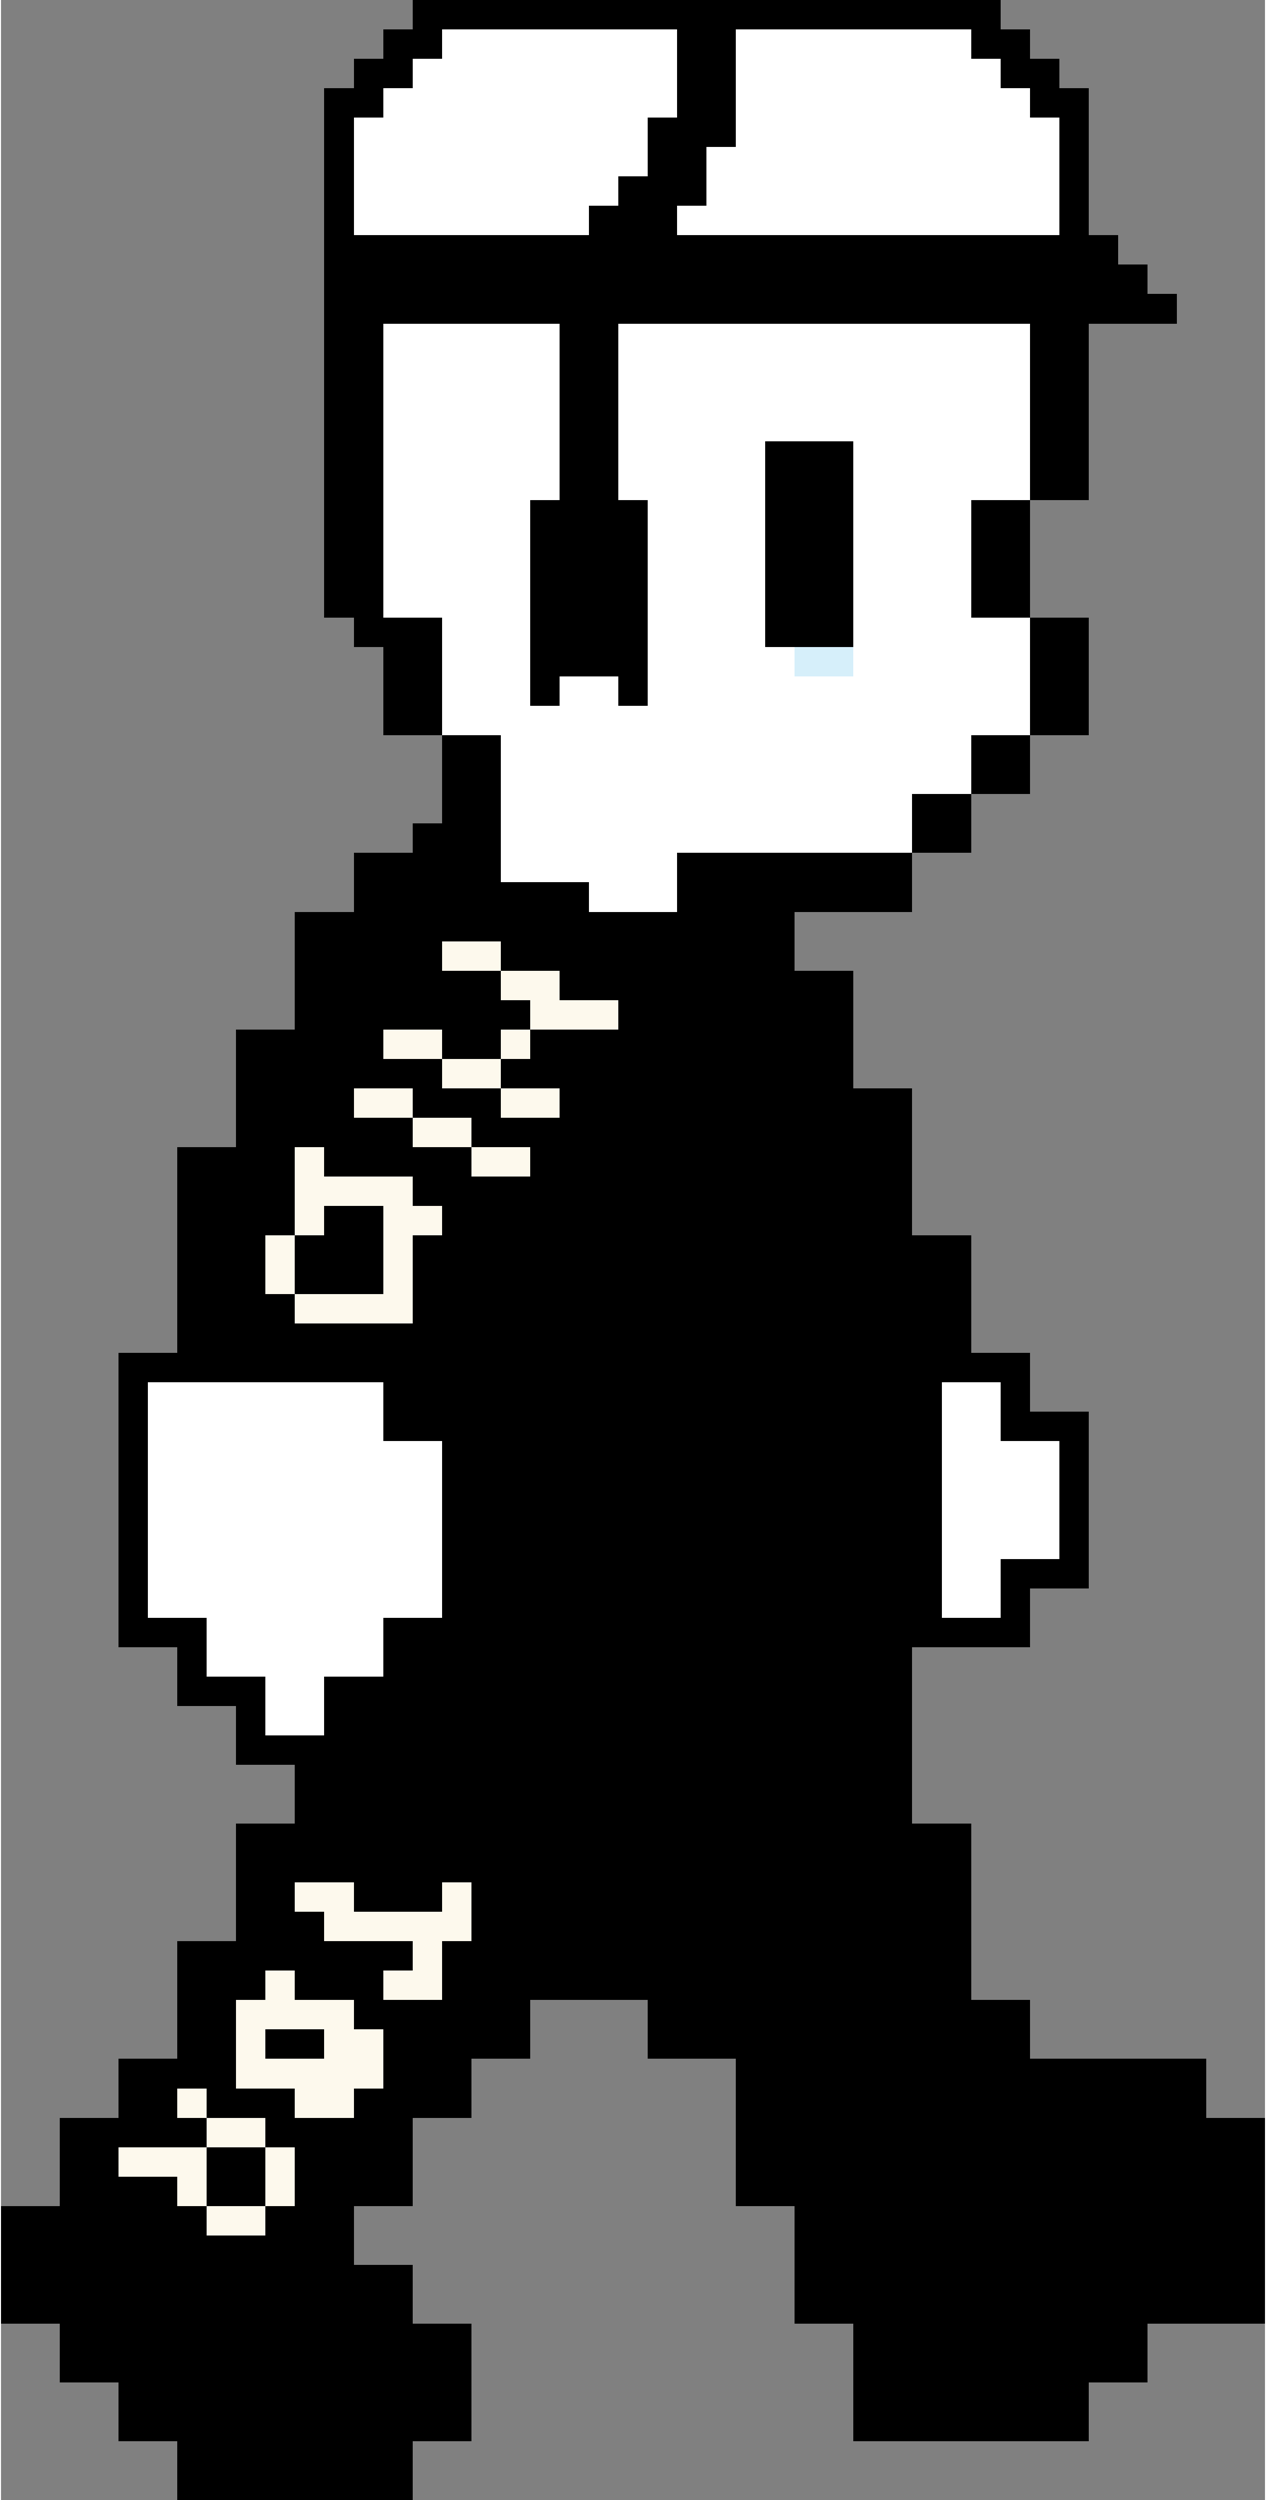<svg xmlns="http://www.w3.org/2000/svg" viewBox="0 -0.5 43 85" width="76" height="150" shape-rendering="crispEdges">
<rect x="0" y="-0.5" width="43" height="85" fill="#808080" stroke="none"/>
<path stroke="#000000" d="M14 0h20M13 1h2M23 1h2M33 1h2M12 2h2M23 2h2M34 2h2M11 3h2M23 3h2M35 3h2M11 4h1M22 4h3M36 4h1M11 5h1M22 5h2M36 5h1M11 6h1M21 6h3M36 6h1M11 7h1M20 7h3M36 7h1M11 8h27M11 9h28M11 10h29M11 11h2M19 11h2M35 11h2M11 12h2M19 12h2M35 12h2M11 13h2M19 13h2M35 13h2M11 14h2M19 14h2M35 14h2M11 15h2M19 15h2M26 15h3M35 15h2M11 16h2M19 16h2M26 16h3M35 16h2M11 17h2M18 17h4M26 17h3M33 17h2M11 18h2M18 18h4M26 18h3M33 18h2M11 19h2M18 19h4M26 19h3M33 19h2M11 20h2M18 20h4M26 20h3M33 20h2M12 21h3M18 21h4M26 21h3M35 21h2M13 22h2M18 22h4M35 22h2M13 23h2M18 23h1M21 23h1M35 23h2M13 24h2M35 24h2M15 25h2M33 25h2M15 26h2M33 26h2M15 27h2M31 27h2M14 28h3M31 28h2M12 29h5M23 29h8M12 30h8M23 30h8M10 31h17M10 32h5M17 32h10M10 33h7M19 33h10M10 34h8M21 34h8M8 35h5M15 35h2M18 35h11M8 36h7M17 36h12M8 37h4M14 37h3M19 37h12M8 38h6M16 38h15M6 39h4M11 39h5M18 39h13M6 40h4M14 40h17M6 41h4M11 41h2M15 41h16M6 42h3M10 42h3M14 42h19M6 43h3M10 43h3M14 43h19M6 44h4M14 44h19M6 45h27M4 46h31M4 47h1M13 47h19M34 47h1M4 48h1M13 48h19M34 48h3M4 49h1M15 49h17M36 49h1M4 50h1M15 50h17M36 50h1M4 51h1M15 51h17M36 51h1M4 52h1M15 52h17M36 52h1M4 53h1M15 53h17M34 53h3M4 54h1M15 54h17M34 54h1M4 55h3M13 55h22M6 56h1M13 56h18M6 57h3M11 57h20M8 58h1M11 58h20M8 59h23M10 60h21M10 61h21M8 62h25M8 63h25M8 64h2M12 64h3M16 64h17M8 65h3M16 65h17M6 66h8M15 66h18M6 67h3M10 67h3M15 67h18M6 68h2M12 68h6M22 68h13M6 69h2M9 69h2M13 69h5M22 69h13M4 70h4M13 70h3M25 70h16M4 71h2M7 71h3M12 71h4M25 71h16M2 72h5M9 72h5M25 72h18M2 73h2M7 73h2M10 73h4M25 73h18M2 74h4M7 74h2M10 74h4M25 74h18M0 75h7M9 75h3M27 75h16M0 76h12M27 76h16M0 77h14M27 77h16M0 78h14M27 78h16M2 79h14M29 79h10M2 80h14M29 80h10M4 81h12M29 81h8M4 82h12M29 82h8M6 83h8M6 84h8" />
<path stroke="#ffffff" d="M15 1h8M25 1h8M14 2h9M25 2h9M13 3h10M25 3h10M12 4h10M25 4h11M12 5h10M24 5h12M12 6h9M24 6h12M12 7h8M23 7h13M13 11h6M21 11h14M13 12h6M21 12h14M13 13h6M21 13h14M13 14h6M21 14h14M13 15h6M21 15h5M29 15h6M13 16h6M21 16h5M29 16h6M13 17h5M22 17h4M29 17h4M13 18h5M22 18h4M29 18h4M13 19h5M22 19h4M29 19h4M13 20h5M22 20h4M29 20h4M15 21h3M22 21h4M29 21h6M15 22h3M22 22h5M29 22h6M15 23h3M19 23h2M22 23h13M15 24h20M17 25h16M17 26h16M17 27h14M17 28h14M17 29h6M20 30h3M5 47h8M32 47h2M5 48h8M32 48h2M5 49h10M32 49h4M5 50h10M32 50h4M5 51h10M32 51h4M5 52h10M32 52h4M5 53h10M32 53h2M5 54h10M32 54h2M7 55h6M7 56h6M9 57h2M9 58h2" />
<path stroke="#d6effa" d="M27 22h2" />
<path stroke="#fdf9ed" d="M15 32h2M17 33h2M18 34h3M13 35h2M17 35h1M15 36h2M12 37h2M17 37h2M14 38h2M10 39h1M16 39h2M10 40h4M10 41h1M13 41h2M9 42h1M13 42h1M9 43h1M13 43h1M10 44h4M10 64h2M15 64h1M11 65h5M14 66h1M9 67h1M13 67h2M8 68h4M8 69h1M11 69h2M8 70h5M6 71h1M10 71h2M7 72h2M4 73h3M9 73h1M6 74h1M9 74h1M7 75h2" />
</svg>
